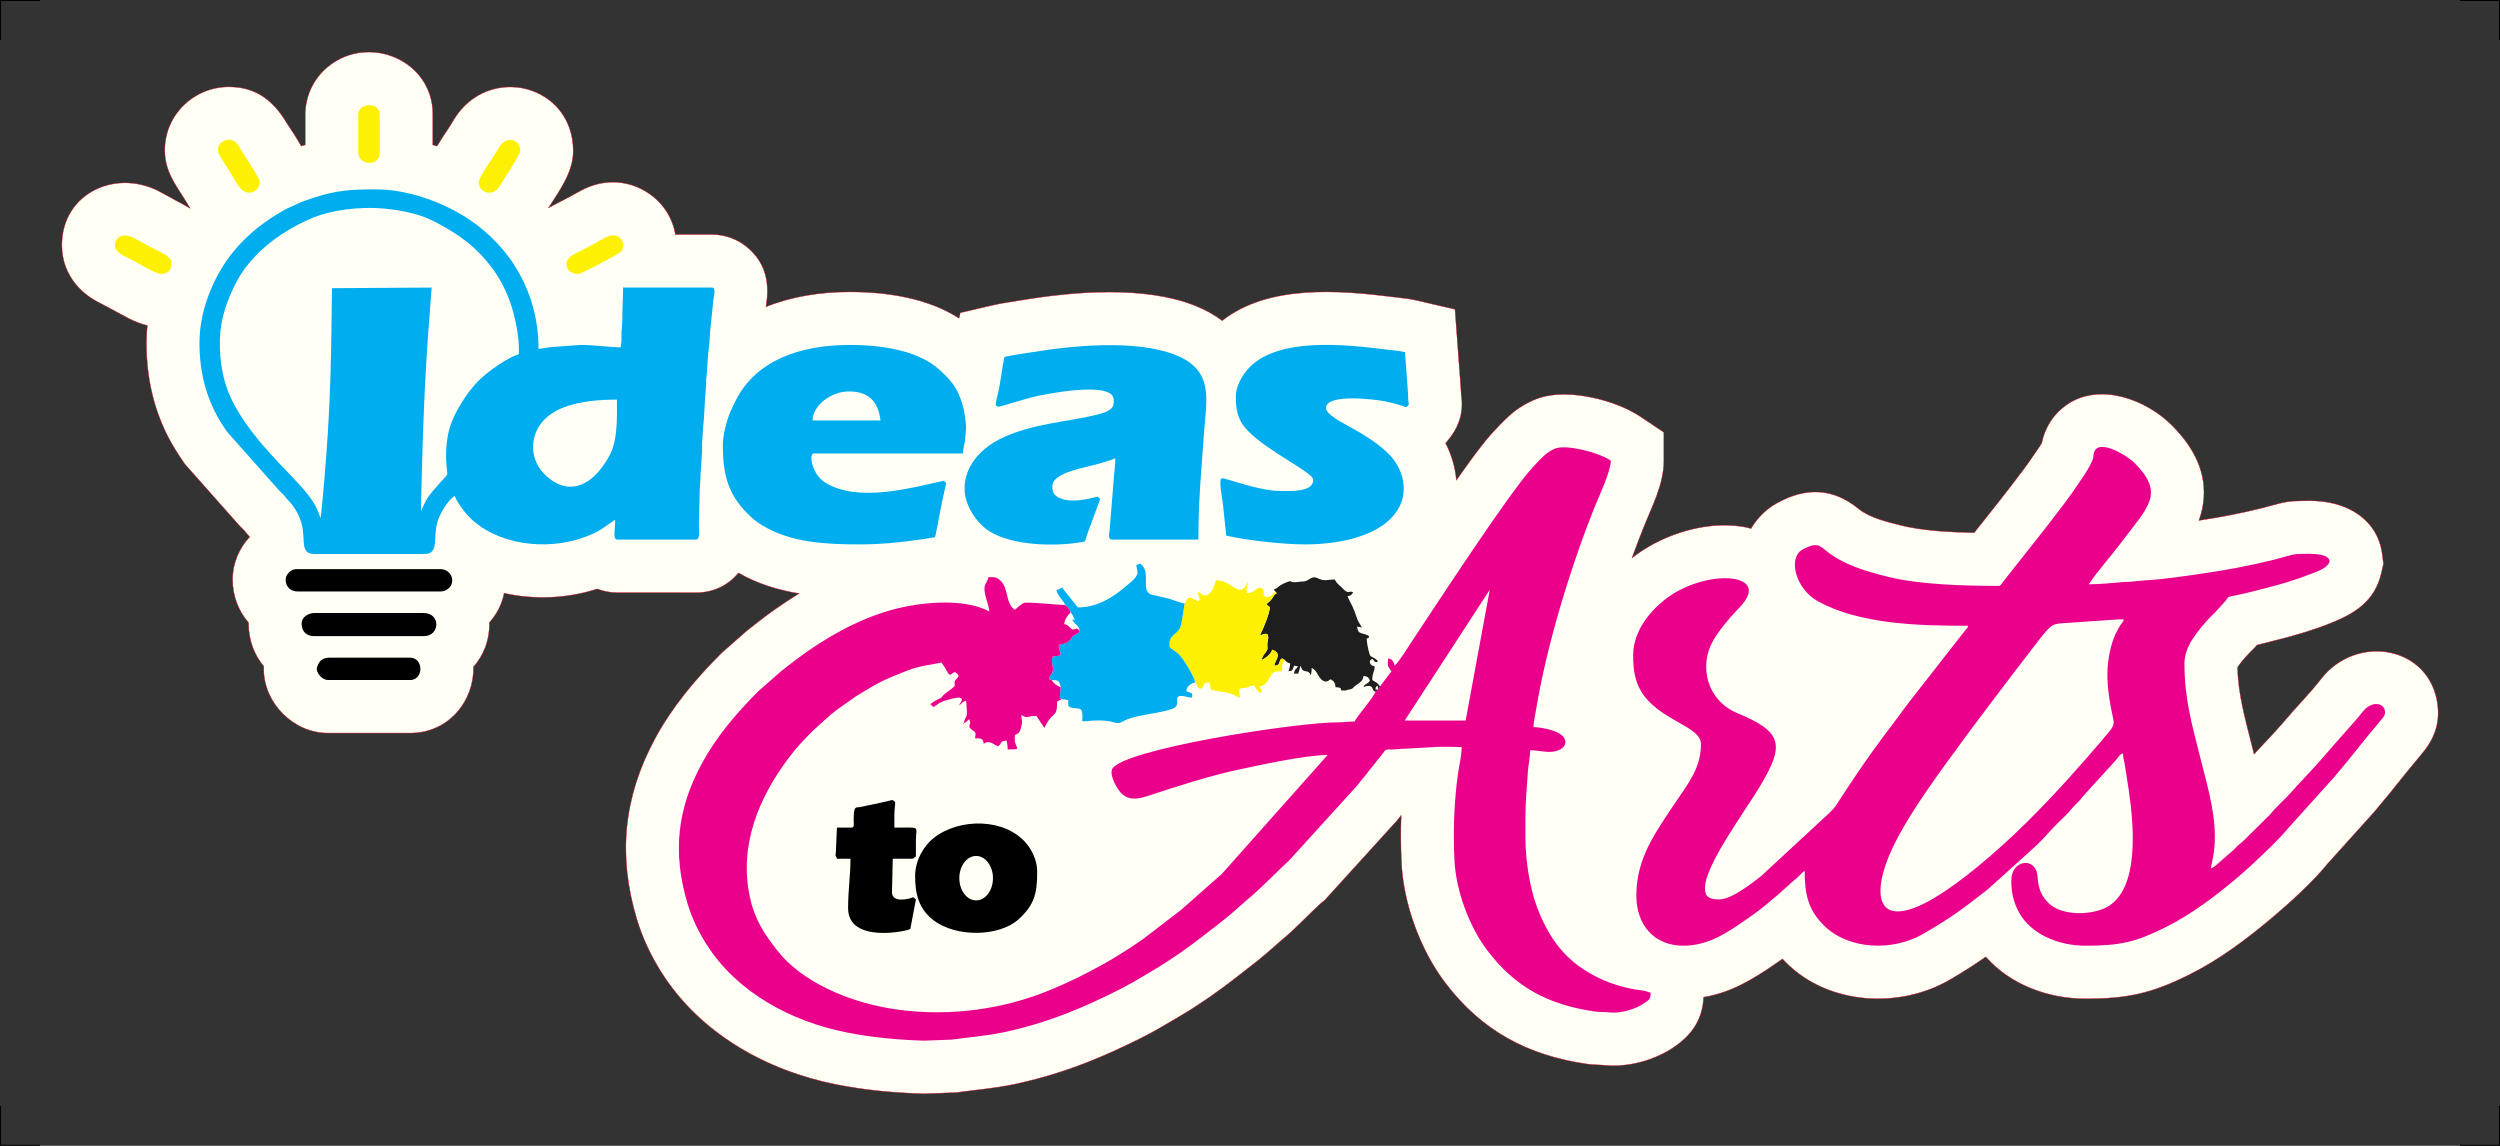 <?xml version="1.0" encoding="UTF-8" standalone="no"?>
<svg
   version="1.1"
   width="3456"
   height="1584"
   id="svg1439"
   viewBox="0 0 3456 1584"
   sodipodi:docname="logo.svg"
   inkscape:version="1.1.2 (0a00cf5339, 2022-02-04)"
   xmlns:inkscape="http://www.inkscape.org/namespaces/inkscape"
   xmlns:sodipodi="http://sodipodi.sourceforge.net/DTD/sodipodi-0.dtd"
   xmlns="http://www.w3.org/2000/svg"
   xmlns:svg="http://www.w3.org/2000/svg">
  <rect x="0" y="0" width="3456" height="1584" fill="#333333" stroke="none"/>
  <defs
     id="defs1443" />
  <sodipodi:namedview
     id="namedview1441"
     pagecolor="#ffffff"
     bordercolor="#666666"
     borderopacity="1.0"
     inkscape:pageshadow="2"
     inkscape:pageopacity="0.0"
     inkscape:pagecheckerboard="0"
     showgrid="false"
     inkscape:zoom="0.11762793"
     inkscape:cx="1619.5133"
     inkscape:cy="403.81566"
     inkscape:window-width="1366"
     inkscape:window-height="708"
     inkscape:window-x="0"
     inkscape:window-y="0"
     inkscape:window-maximized="1"
     inkscape:current-layer="g1530" />
  <g
     id="g1530"
     style="display:inline">
    <path
       d="m 203.649,449.928 c -17.823,-4.023 -31.87,-13.219 -48.638,-22.043 -5.779,-2.858 -11.288,-6.228 -17.027,-9.035 -31.173,-15.256 -52.474,-43.979 -52.474,-79.854 0,-73.269 77.408,-107.57 138.732,-72.195 l 19.812,10.81 c 6.524,3.402 12.88,6.838 18.914,10.47 -2.271,-3.541 -4.498,-7.192 -6.71,-10.934 -13.953,-22.492 -28.471,-40.529 -28.471,-69.395 0,-48.992 40.055,-87.667 88.765,-87.667 37.251,0 61.272,19.075 79.212,48.926 5.816,8.798 13.829,20.911 20.684,32.852 1.836,-0.562 3.651,-1.103 5.447,-1.621 v -41.019 c 0,-25.989 11.277,-50.372 31.359,-66.924 55.822,-46.005 145.073,-9.448 145.073,65.821 v 42.139 c 1.946,0.566 3.884,1.15 5.819,1.752 4.687,-8.064 9.948,-15.848 15.077,-23.477 2.723,-4.049 5.184,-8.294 7.696,-12.474 47.612,-79.332 165.52,-49.638 165.52,42.793 0,29.169 -18.972,54.639 -34.254,78.584 2.953,-1.719 5.998,-3.355 9.119,-4.91 6.914,-3.443 13.683,-7.199 20.4,-10.693 12.963,-6.995 22.148,-13.066 37.233,-17.063 49.528,-13.124 100.568,19.823 108.669,69.351 h 50.204 c 19.206,0 37.667,7.035 51.879,19.998 24.631,22.466 28.052,49.93 23.236,79.942 35.692,-14.311 75.565,-20.531 115.689,-20.531 51.131,0 107.168,8.28 151.137,36.36 l 1.756,-7.542 44.414,-10.357 c 13.369,-3.118 26.77,-4.782 40.267,-7.049 72.933,-12.259 170.686,-20.078 240.118,7.685 13.558,5.421 26.106,12.263 37.24,20.652 63.675,-50.039 160.57,-42.223 236.576,-32.772 11.113,1.38 21.74,2.3 32.743,4.859 l 52.507,12.23 8.002,107.939 c 0.347,3.508 0.475,6.874 0.522,10.364 4.187,24.394 -3.41,45.801 -20.02,64.985 l -1.489,1.72 c 8.221,16.088 13.332,33.484 14.928,51.164 2.979,-4.228 5.976,-8.444 8.984,-12.649 13.197,-18.436 27.679,-38.868 43.165,-55.391 8.867,-9.463 16.545,-17.786 26.781,-26.069 10.043,-8.123 24.255,-15.909 36.517,-19.849 39.836,-12.796 104.368,2.968 138.823,26.044 l 32.524,21.783 v 39.142 c 0,32.874 -16.501,63.441 -28.362,93.263 -5.348,13.449 -10.605,27.245 -15.72,41.296 29.877,-23.47 67.949,-39.033 105.566,-43.833 19.608,-2.501 40.194,-1.902 59.111,3.074 2.964,-5.064 6.465,-9.977 10.532,-14.69 7.159,-8.291 15.731,-15.227 25.325,-20.506 40.497,-22.276 77.605,-20.86 113.258,8.389 14.493,11.89 39.533,17.826 57.184,22.284 29.72,7.506 67.647,9.685 102.185,10.309 22.795,-28.807 45.819,-57.45 67.785,-86.889 5.231,-7.006 10.255,-14.121 15.106,-21.393 3.231,-4.844 7.393,-10.353 10.404,-15.614 4.37,-21.564 16.431,-40.529 34.645,-53.062 45.556,-31.337 109.771,-7.177 145.434,28.676 26.88,27.018 46.403,59.648 44.03,99.115 -0.708,11.744 -3.165,22.382 -6.863,32.297 29.3,-4.41 58.231,-9.992 87.031,-17.125 17.79,-4.472 31.33,-9.879 50.554,-9.879 8.404,-0.091 16.384,-0.416 24.846,0.048 44.355,2.45 84.852,25.927 91.054,73.783 l 1.705,13.142 -3.004,12.909 c -8.959,38.481 -36.09,55.453 -69.632,68.913 -24.496,9.828 -49.59,17.191 -75.178,23.561 -8.959,2.227 -17.837,4.64 -26.803,6.776 l -1.121,1.234 c -2.833,3.216 -5.724,5.954 -8.721,8.948 -6.44,6.429 -12.2,13.142 -17.3,20.612 0.854,36.988 10.156,69.355 19.144,105.317 1.241,4.954 2.493,9.871 3.738,14.767 13.679,-15.066 28.303,-29.534 41.292,-45.045 16.391,-19.578 35.587,-38.649 51.032,-58.607 49.474,-63.926 151.724,-45.812 161.475,36.025 3.286,27.577 -6.126,49.203 -23.547,69.231 -6.593,8.298 -13.705,16.15 -20.232,24.463 -14.11,17.965 -28.541,35.652 -43.293,53.095 l -0.734,0.865 -64.908,72.082 c -18.45,23.171 -52.241,53.946 -74.385,72.571 -36.448,30.662 -74.002,59.239 -116.846,80.493 -51.675,25.639 -84.976,33.002 -142.886,33.002 -51.383,0 -103.945,-19.385 -137.863,-57.932 -15.395,10.685 -31.198,20.841 -48.973,31.268 -70.027,41.07 -168.532,35.55 -227.154,-23.32 -1.698,-1.705 -3.34,-3.417 -4.932,-5.136 -2.902,2.081 -5.83,4.136 -8.776,6.17 -32.673,22.579 -62.795,40.646 -100.21,46.736 -1.526,29.413 -14.413,50.058 -38.576,67.409 -27.267,19.575 -66.949,30.56 -99.739,26.544 -7.911,-0.591 -14.989,-0.391 -23.123,-1.577 -82.172,-11.967 -145.752,-46.027 -196.196,-112.841 -34.072,-45.126 -57.355,-108.669 -60.075,-165.155 -1.044,-21.754 -1.227,-43.768 -0.409,-65.745 -1.749,2.216 -3.461,4.538 -5.271,6.677 l -0.84,0.993 -99.918,110.001 -3.808,2.891 c -18.764,16.789 -35.324,35.572 -55.154,51.697 l -8.71,7.623 c -16.899,15.607 -35.097,29.205 -53.194,43.344 -24.715,19.312 -50.485,37.489 -77.459,53.511 -18.301,10.875 -36.39,21.765 -55.464,31.275 -24.394,12.157 -49.072,23.609 -74.473,33.524 -33.374,13.022 -67.54,23.393 -102.641,30.658 -24.795,5.133 -49.663,7.148 -74.667,10.554 l -3.556,0.486 -44.479,1.672 -2.555,-0.08 c -39.858,-1.281 -79.445,-4.943 -118.588,-12.708 -96.884,-19.224 -189.074,-70.874 -242.454,-155.999 -14.037,-22.382 -25.569,-46.681 -33.225,-71.991 -26.628,-88.083 -18.717,-169.003 24.744,-249.733 23.842,-44.29 55.504,-81.993 90.85,-117.456 l 1.712,-1.719 35.141,-30.881 1.701,-1.322 c 7.853,-6.122 15.617,-12.325 23.601,-18.279 14.865,-11.091 30.37,-21.637 46.418,-31.363 -29.015,-4.698 -57.14,-13.245 -83.914,-28.515 -13.559,16.654 -33.816,27.343 -59.027,27.343 H 853.668 c -9.681,0 -19.184,-1.77 -28.066,-5.199 -40.701,13.241 -86.221,15.446 -128.671,5.921 -2.837,14.347 -9.466,28.322 -20.433,40.566 0.774,23.47 -7.601,45.012 -21.97,61.356 1.084,46.414 -33.663,91.463 -87.615,91.463 H 453.313 c -47.55,0 -88.765,-41.282 -88.765,-88.769 0,-1.187 0.029,-2.38 0.088,-3.578 -13.23,-15.731 -21.046,-36.291 -21.046,-59.286 0,-0.361 0.004,-0.723 0.007,-1.084 -13.792,-15.742 -22.064,-36.506 -22.064,-59.575 0,-22.408 9.083,-43.271 23.671,-59.02 -2.654,-2.775 -5.038,-5.589 -7.411,-8.583 -1.464,-1.46 -2.972,-2.888 -4.432,-4.348 l -1.555,-1.555 -76.328,-86.075 -8.09,-12.117 c -31.03,-46.495 -44.969,-99.086 -44.969,-154.762 0,-8.32 0.416,-16.563 1.23,-24.726 z"
       style="display:inline;fill:#fffff6;stroke:#e30016;stroke-width:0.5;stroke-linecap:butt;stroke-linejoin:miter;stroke-dasharray:none;fill-opacity:1"
       id="path1437" />
    <path
       d="M -72,-72 V 1656 H 3528 V -72 Z"
       style="display:inline;fill:none;stroke:#1b1918;stroke-width:0.5;stroke-linecap:butt;stroke-linejoin:miter;stroke-dasharray:none"
       id="path1383" />
    <path
       d="m 2026.115,996.051 h -84.251 l 117.6,-180.788 z"
       style="display:inline;fill:none"
       id="path1385" />
    <path
       d="m 2593.276,1268.11 c 70.21,-9.654 140.419,-68.016 195.417,-120.308 54.997,-52.292 94.782,-98.513 114.674,-121.624 19.892,-23.111 19.892,-23.111 17.552,-34.227 -2.34,-11.117 -7.021,-33.349 -7.606,-53.827 -0.585,-20.478 2.925,-39.2 7.606,-52.657 4.681,-13.457 10.531,-21.648 13.457,-25.744 2.925,-4.096 2.925,-4.096 -14.042,-2.925 -16.967,1.17 -50.902,3.511 -67.869,4.681 -16.967,1.17 -16.967,1.17 -57.337,53.827 -40.37,52.657 -121.111,157.971 -194.831,273.816"
       style="display:inline;fill:none"
       id="path1387" />
    <path
       d="m 2762.792,809.936 c -49.968,0 -110.63,-1.899 -153.75,-12.789 -31.552,-7.969 -61.139,-16.507 -85.736,-36.686 -7.76,-6.367 -12.398,-11.286 -31.401,-0.832 -20.605,11.335 -10.215,54.16 21.283,71.61 57.496,31.855 139.29,33.842 207.694,33.842 -0.915,3.428 -2.249,3.922 -4.405,6.625 l -74.053,94.69 c -6.76,8.449 -12.773,17.021 -19.386,25.833 -6.719,8.95 -12.654,16.889 -19.386,25.834 -22.745,30.223 -43.742,61.716 -64.292,93.423 -3.919,6.046 -5.826,7.671 -10.659,12.501 l -93.937,86.939 c -11.367,8.87 -40.742,32.451 -57.987,32.451 -13.026,0 -19.853,-3.038 -19.853,-15.441 0,-32.054 54.264,-104.521 76.162,-141.111 34.364,-57.421 31.261,-74.962 -31.43,-101.04 -42.31,-17.601 -52.617,-64.727 -34.446,-98.286 7.787,-14.381 22.704,-32.417 34.636,-44.774 4.064,-4.209 5.738,-5.779 9.301,-10.552 31.067,-41.627 -57.478,-45.037 -110.623,-2.537 -21.94,17.546 -42.861,44.753 -42.861,76.252 0,19.455 2.371,35.33 10.963,49.696 24.088,40.284 82.784,48.103 82.784,72.727 0,33.75 -17.925,55.013 -34.19,79.408 -27.263,40.89 -55.145,77.434 -55.145,130.142 0,41.458 25.124,69.484 65.071,69.484 34.307,0 60.585,-18.052 86.478,-35.945 13.056,-9.024 25.523,-18.322 37.332,-28.842 2.013,-1.794 2.413,-1.916 4.29,-3.431 l 22.151,-19.76 c 3.271,-3.253 5.506,-4.309 8.86,-7.683 2.979,-2.996 5.196,-5.778 8.531,-8.012 0,32.241 4.617,53.608 26.192,75.275 34.21,34.353 96.021,36.485 138.096,11.81 39.768,-23.324 52.91,-33.365 88.758,-61.237 l 63.754,-57.565 c 11.725,-10.325 21.507,-22.593 32.545,-33.629 5.705,-5.707 13.808,-12.786 18.559,-18.94 4.203,-5.444 9.05,-9.024 13.375,-14.198 2.031,-2.429 2.084,-3.041 4.438,-5.486 l 44.68,-49.069 c 3.17,-3.569 4.619,-7.74 9.66,-9.087 0,4.892 1.26,8.741 1.905,12.432 0.836,4.787 1.551,9.388 2.195,13.247 1.516,9.096 2.592,16.426 3.959,25.819 6.602,45.396 16.077,137.872 -31.941,161.744 -21.104,10.492 -61.201,11.563 -79.142,-6.545 -9.858,-9.951 -14.085,-19.662 -14.995,-35.737 -1.652,-29.13 -36.386,-24.251 -36.386,4.402 0,16.821 3.008,30.129 10.284,43.758 16.265,30.468 54.445,46.681 92.285,46.681 48.947,0 69.853,-5.294 110.299,-25.359 37.357,-18.533 70.553,-44.272 102.236,-70.921 14.902,-12.534 56.08,-51.43 65.397,-63.642 l 65.845,-73.121 c 14.401,-17.024 27.759,-33.39 41.614,-51.03 7.102,-9.043 13.861,-16.367 20.949,-25.375 3.381,-4.296 8.437,-8.01 7.682,-14.349 -1.58,-13.271 -19.488,-14.279 -30.677,0.178 -10.26,13.257 -38.699,43.962 -52.798,60.801 -13.03,15.563 -34.027,36.747 -47.366,51.895 -8.647,9.819 -20.296,19.505 -27.942,29.408 l -35.478,35.108 c -3.172,3.209 -4.32,3.857 -7.676,6.662 -2.643,2.209 -4.758,4.649 -7.208,7.129 -3.106,3.142 -4.652,3.893 -7.719,6.619 -3.142,2.79 -4.162,4.027 -7.598,6.739 -4.585,3.621 -10.681,10.748 -16.401,12.275 1.436,-6.162 2.433,-11.322 3.646,-18.412 7.674,-44.869 -8.146,-94.436 -18.645,-136.438 -11.332,-45.338 -21.397,-80.195 -21.397,-128.596 0,-11.883 5.33,-24.364 10.13,-31.781 8.421,-13.013 17.783,-24.275 28.747,-35.221 2.009,-2.006 3.671,-3.44 5.506,-5.523 l 9.966,-10.989 c 9.737,-10.045 -0.383,-6.856 21.661,-11.426 11.154,-2.314 22.082,-5.419 33.62,-8.291 22.542,-5.611 44.158,-11.86 65.575,-20.451 8.509,-3.414 23.313,-8.001 25.523,-17.49 -1.643,-12.675 -33.856,-9.927 -43.013,-9.927 -8.511,0 -24.892,5.693 -33.085,7.723 -34.607,8.572 -68.085,14.893 -104.588,20.04 -23.219,3.275 -48.962,7.274 -74.052,8.665 -5.013,0.279 -14.554,1.267 -19.085,1.871 -3.424,0.458 -6.209,0.112 -9.558,0.369 -15.543,1.193 -33.964,3.243 -49.696,3.243 12.842,-19.176 31.692,-39.975 45.851,-58.925 36.395,-48.712 59.981,-66.113 17.307,-109.008 -9.85,-9.901 -51.732,-35.705 -56.253,-12.656 -0.827,4.21 -0.118,4.566 -1.486,8.44 -0.831,2.35 -2.225,4.81 -3.565,7.465 -4.681,9.286 -10.719,17.514 -16.191,25.72 -5.701,8.55 -11.095,16.194 -17.344,24.567 -28.241,37.844 -58.047,74.213 -87.068,111.454 -1.86,2.388 -2.634,5.151 -5.879,5.151 z m -156.645,443.4 c 10.532,11.556 33.935,8.338 69.04,-12.725 35.105,-21.063 81.912,-59.971 125.208,-102.536 43.296,-42.565 83.08,-88.786 102.972,-111.897 19.893,-23.11 19.893,-23.11 17.552,-34.227 -2.341,-11.116 -7.02,-33.349 -7.605,-53.827 -0.585,-20.478 2.924,-39.2 7.605,-52.658 4.681,-13.456 10.531,-21.647 13.456,-25.742 2.926,-4.096 2.926,-4.096 -14.041,-2.925 -16.967,1.17 -50.902,3.511 -67.869,4.681 -16.967,1.17 -16.967,1.17 -43.881,36.274 -26.913,35.106 -80.74,105.314 -119.941,159.726 -39.2,54.413 -63.773,93.028 -77.231,125.5 -13.456,32.472 -15.796,58.802 -5.265,70.357 z"
       style="display:inline;fill:#eb008b;fill-rule:evenodd"
       id="path1389" />
    <path
       d="m 275.746,474.654 c 0,41.682 10.227,79.844 32.632,114.054 2.051,3.134 3.232,4.803 5.299,7.936 l 71.531,80.669 c 2.455,2.453 4.235,4.097 6.641,6.595 2.895,3.008 3.568,4.712 6.589,7.748 8.948,8.99 16.297,21.724 19.327,35.818 4.248,19.759 -2.826,38.346 16.799,38.346 h 152.201 c 20.106,0 11.814,-20.26 17.613,-43.046 3.201,-12.582 14.751,-31.073 24.296,-37.465 1.641,7.045 13.607,22.814 18.45,27.872 38.819,40.536 108.001,48.492 160.363,29.621 22.524,-8.117 26.221,-13.256 42.871,-24.406 0,16.164 -3.686,27.573 3.309,27.573 h 108.084 c 6.663,0 4.413,-12.281 4.412,-18.75 l 1.065,-46.359 c 0.011,-7.832 1.158,-13.87 1.115,-23.148 l 2.173,-33.119 c 0.321,-3.884 -0.155,-8.18 0.053,-12.079 l 1.409,-21.751 c 1.767,-12.903 2.119,-38.889 3.949,-55.61 0.432,-3.956 -0.078,-7.652 0.464,-11.668 1.81,-13.391 1.554,-29.538 3.643,-43.781 1.04,-7.092 1.103,-14.393 1.653,-21.507 l 4.429,-42.996 c 0.531,-5.524 4.442,-17.747 -2.307,-17.747 H 861.388 c 0,15.423 -1.116,27.252 -1.104,41.911 0.008,8.139 -0.761,13.39 -1.108,19.846 -0.191,3.569 0.145,7.478 0.041,11.071 -0.154,5.379 -1.032,5.106 -1.138,9.89 -11.716,0 -36.716,-3.309 -56.248,-3.309 l -43.08,3.243 c -4.902,0.69 -9.821,1.901 -14.272,2.272 0,-75.226 -36.547,-139.604 -97.051,-179.778 -34.779,-23.093 -84.032,-40.803 -126.838,-40.803 -35.859,0 -55.206,0.993 -89.196,12.271 -6.272,2.082 -14.225,4.756 -19.993,7.579 -6.087,2.977 -11.846,5.031 -17.998,8.473 -41.085,22.981 -74.239,53.361 -95.599,96.304 -11.645,23.41 -22.058,53.346 -22.058,88.234 z m 577.091,77.742 c 1.173,58.184 -4.851,72.375 -21.296,94.412 -16.447,22.038 -42.391,36.99 -70.874,15.732 -28.486,-21.259 -29.431,-54.774 -12.984,-76.811 16.444,-22.035 50.478,-33.202 105.155,-33.333 z M 443.11,716.525 c -3.363,-9.797 -6.727,-19.594 -19.013,-34.806 -12.287,-15.213 -33.496,-35.839 -50.975,-55.148 -17.48,-19.31 -31.23,-37.301 -41.396,-53.537 -10.166,-16.236 -16.748,-30.716 -21.063,-46.147 -4.315,-15.432 -6.363,-31.814 -6.728,-46.88 -0.366,-15.066 0.951,-28.815 4.389,-42.784 3.436,-13.97 8.994,-28.157 14.918,-40.37 5.924,-12.214 12.213,-22.453 21.136,-33.204 8.923,-10.751 20.478,-22.013 34.227,-32.252 13.749,-10.239 29.692,-19.455 44.027,-26.11 14.335,-6.655 27.06,-10.75 42.711,-13.675 15.651,-2.925 34.227,-4.681 53.17,-4.023 18.941,0.658 38.249,3.731 53.096,7.681 14.845,3.949 25.232,8.775 37.592,15.576 12.359,6.801 26.694,15.578 39.273,25.963 12.579,10.385 23.403,22.379 31.668,33.496 8.263,11.116 13.968,21.355 18.576,31.375 4.607,10.019 8.117,19.82 11.043,30.79 2.926,10.97 5.265,23.11 6.435,32.837 1.17,9.727 1.17,17.041 1.17,20.698 0,3.657 0,3.657 -2.486,4.535 -2.486,0.877 -7.459,2.632 -16.82,8.19 -9.362,5.558 -23.111,14.92 -34.081,25.305 -10.971,10.385 -19.162,21.794 -26.181,33.204 -7.021,11.41 -12.873,22.823 -16.382,35.11 -3.511,12.286 -4.682,25.448 -4.755,36.197 -0.073,10.748 0.95,19.086 1.462,23.255 0.512,4.169 0.512,4.169 -3.144,8.192 -3.657,4.021 -10.97,12.067 -16.089,18.137 -5.12,6.07 -8.046,10.165 -10.532,14.772 -2.486,4.608 -4.535,9.727 -5.558,12.287 -1.024,2.559 -1.024,2.559 -0.293,-26.475 0.731,-29.034 2.195,-87.104 4.681,-138.809 2.486,-51.706 5.997,-97.051 9.508,-142.394 0,0 0,0 -22.964,0.146 -22.964,0.146 -68.894,0.439 -114.822,0.731 -0.586,54.267 -1.173,108.535 -3.513,159.657 -2.341,51.121 -6.435,99.095 -8.774,124.985 -2.341,25.888 -2.926,29.692 -3.511,33.495 z"
       style="display:inline;fill:#00adee;fill-rule:evenodd"
       id="path1391" />
    <path
       d="m 999.251,615.826 c 0,39.952 7.35,67.424 33.914,94.022 7.093,7.102 12.611,11.69 21.574,17.028 39.173,23.325 86.564,25.709 134.211,25.709 26.901,0 53.594,-2.427 78.784,-6.139 5.04,-0.743 7.703,-1.081 12.574,-1.763 3.561,-0.499 8.607,-1.714 12.315,-2.023 2.817,-12.09 5.09,-25.997 7.445,-37.774 2.615,-13.079 5.137,-24.952 7.997,-37.223 l -3.545,-3.073 c -47.189,10.434 -118.332,30.263 -163.646,2.622 -18.47,-11.266 -23.276,-40.357 -15.891,-40.357 h 206.243 c 0,-5.584 1.577,-10.515 2.546,-16.203 0.515,-3.022 1.552,-14.916 1.647,-18.091 0.275,-9.242 -2.176,-24.242 -4.891,-33.389 -6.735,-22.703 -15.346,-32.728 -31.008,-47.297 -27.183,-25.287 -74.026,-35.015 -124.905,-35.015 -68.461,0 -129.988,21.267 -157.723,77.195 -4.714,9.504 -8.389,16.371 -11.754,27.951 -2.935,10.105 -5.884,21.361 -5.884,33.82 z m 124.018,-34.563 c 0,-19.745 24.539,-40.15 50.463,-40.15 25.924,0 40.369,12.944 43.442,40.15 -31.17,0 -56.756,0 -93.905,0 z"
       style="display:inline;fill:#00adee;fill-rule:evenodd"
       id="path1393" />
    <path
       d="m 1388.575,493.403 c -3.562,15.295 -4.735,32.167 -9.042,50.515 -1.007,4.295 -3.09,11.57 -3.09,16.763 6.126,1.624 0.732,2.248 5.716,1.276 5.091,-0.991 36.515,-11.221 50.8,-14.244 6.308,-1.336 106.715,-23.044 106.715,5.247 0,7.244 0.019,10.723 -9.541,15.826 -7.835,4.183 -39.105,9.934 -48.124,11.434 -39.878,6.633 -90.548,15.001 -120.682,40.341 -14.3,12.026 -27.897,30.275 -27.897,54.82 0,25.48 19.066,49.923 35.217,59.634 32.404,19.485 89.893,20.823 126.977,14.328 5.193,-0.91 3.76,0.231 7.24,-10.406 l 18.06,-49.217 -3.545,-3.073 c -14.143,3.053 -34.702,9.086 -51.765,2.133 -9.938,-4.048 -10.864,-9.461 -10.864,-16.707 0,-14.075 25.635,-21.23 38.365,-24.499 7.719,-1.982 16.96,-3.991 24.633,-6.248 7.353,-2.164 17.957,-4.893 24.13,-7.855 0,8.21 -1.804,20.575 -2.208,28.673 l -5.87,72.473 c -0.568,3.777 -2.435,11.349 3.666,11.349 h 119.114 c 0,-34.276 1.792,-67.365 4.352,-99.321 l 3.452,-48.385 c 3.651,-46.864 13.878,-86.285 -39.305,-107.548 -54.075,-21.621 -142.571,-13.232 -200.741,-3.456 -12.033,2.022 -24.665,3.56 -35.765,6.146 z"
       style="display:inline;fill:#00adee;fill-rule:evenodd"
       id="path1395" />
    <path
       d="m 1708.417,547.446 c 0,18.799 2.126,33.106 16.245,47.723 28.639,29.647 90.737,57.851 90.737,68.082 0,17.884 -32.828,15.44 -46.322,15.44 -27.875,0 -74.422,-17.646 -79.41,-17.646 -6.119,0 0.149,26.719 1.073,37.53 l 4.442,41.88 c 28.34,6.602 78.715,12.131 109.187,12.131 45.603,0 108.603,-10.791 130.085,-51.895 11.494,-21.994 6.082,-48.774 -10.629,-68.663 -14.673,-17.463 -42.609,-33.744 -61.726,-44.153 -7.078,-3.853 -29.054,-15.18 -29.054,-23.885 0,-20.284 67.67,-11.95 80.977,-9.289 5.838,1.168 10.429,2.319 15.213,3.536 5.803,1.477 9.789,3.389 15.204,4.649 5.186,-5.985 2.587,-2.374 2.204,-11.027 -0.151,-3.428 0.17,-6.155 -0.3,-9.626 l -4.11,-55.447 c -7.618,-1.775 -16.532,-2.44 -25.163,-3.513 -57.36,-7.133 -155.116,-18.444 -193.973,29.221 -6.128,7.518 -14.68,22.067 -14.68,34.952 z"
       style="display:inline;fill:#00adee;fill-rule:evenodd"
       id="path1397" />
    <path
       d="m 1265.051,1211.393 c 0,24.509 5.289,45.358 25.339,60.686 31.797,24.309 90.9,22.626 117.213,-0.852 23.369,-20.852 26.192,-37.843 26.192,-66.451 0,-14.236 -6.258,-28.193 -14.585,-38.355 -29.09,-35.496 -92.716,-36.329 -128.651,-7.827 -12.859,10.2 -25.508,29.962 -25.508,52.798 z m 84.372,-28.117 c 12.843,0 23.256,13.752 23.256,30.716 0,16.964 -10.413,30.716 -23.256,30.716 -12.843,0 -23.256,-13.752 -23.256,-30.716 0,-16.964 10.413,-30.716 23.256,-30.716 z"
       style="display:inline;fill:#000000;fill-rule:evenodd"
       id="path1399" />
    <path
       d="m 1763.563,818.2 1.429,1.769 c -7.024,4.114 -2.427,5.856 -14.481,15.335 l 5.197,4.282 c -2.445,13.902 -9.02,27.973 -13.93,38.733 5.139,-1.058 11.284,-5.748 11.493,3.156 0.031,1.298 -0.675,4.21 -0.923,5.509 -0.907,4.742 0.042,7.282 -0.272,10.126 -0.445,4.024 -6.641,7.729 -8.243,15.515 5.624,-2.948 12.849,-7.787 14.902,-14.451 15.095,5.478 3.39,14.954 2.719,22.022 9.098,0.05 5.58,-5.408 9.829,-9.572 2.13,0.11 1.733,-0.878 4.742,1.883 3.203,2.66 2.421,3.253 7.39,4.412 0,5.749 -1.171,6.589 -2.205,11.028 7.158,-0.596 5.352,-2.785 7.721,-7.721 2.977,0.248 3,0.517 5.514,1.104 -2.802,4.183 -4.978,3.472 -5.514,9.926 h 5.514 c 1.524,-3.178 2.42,-7.215 3.309,-11.03 1.834,2.891 0.569,5.691 5.819,7.415 3.148,1.034 4.198,-0.292 6.909,3.018 1.421,1.737 -0.405,-0.655 0.849,1.356 0.11,0.178 0.301,0.571 0.386,0.717 0.086,0.149 0.219,0.505 0.374,0.73 0.979,-4.206 1.103,-4.385 1.103,-9.927 8.127,2.171 9.047,16.273 18.154,18.372 3.845,0.886 5.173,-1.268 8.315,-2.931 4.152,2.78 6.087,4.657 6.618,11.028 9.25,0.207 6.992,2.65 7.721,4.412 0.844,0 5.388,0.211 5.529,0.194 l 4.42,-1.185 c 7.36,-1.682 3.992,-0.52 8.676,-4.648 4.777,-4.209 11.564,-5.896 12.257,-14.213 5.428,0.121 7.684,2.347 8.823,6.617 -3.394,5.068 -7.47,3.756 -8.823,8.823 2.842,-1.363 7.236,-2.753 9.93,-1.193 4.409,2.555 1.068,4.97 6.614,7.423 2.704,-1.042 1.477,0.312 2.387,-2.922 h -2.387 c 0.365,-4.393 0.446,-3.597 3.309,-5.514 v 5.111 c 2.76,-2.228 1.647,-1.048 3.038,-4.008 -3.876,-5.604 -5.362,-5.209 -10.759,-8.823 0,-10.403 3.135,-10.969 3.309,-18.749 -7.686,-1.791 -7.453,-7.139 -5.627,-8.953 4.714,-4.686 3.464,5.375 10.039,2.335 -1.012,-2.793 -2.551,-3.397 -5.738,-5.291 -4.425,-2.63 -4.435,-1.207 -6.03,-6.102 -1.43,-4.388 -3.673,-15.517 -3.673,-20.59 3.322,-0.888 2.421,0.013 3.309,-3.309 -8.728,-5.845 -15.509,-0.788 -16.544,-13.235 l 6.581,1.27 c -1.946,-3.914 -3.869,-5.984 -5.646,-9.926 -1.486,-3.302 -2.816,-7.727 -4.104,-11.337 -3.294,-9.225 -9.424,-19.159 -10.066,-21.917 4.952,-1.153 5.677,-1.653 7.721,-5.514 -6.293,-3.02 -5.732,4.021 -14.477,-5.376 -4.654,-5.001 -7.12,-5.144 -10.89,-12.27 -10.807,0 -13.645,3.103 -23.654,-1.796 -8.766,-4.291 -11.351,4.051 -20.045,4.591 -2.2,0.137 -2.072,-0.073 -4.948,0.354 -16.005,2.372 -8.522,-2.578 -16.44,0.044 -3.219,1.065 -7.043,2.995 -9.786,4.652 l -3.251,2.265 c -2.76,2.18 -1.826,2.224 -5.697,3.126 0.906,3.784 -0.941,0.503 2.206,3.852 z"
       style="display:inline;fill:#1f1e1f;fill-rule:evenodd"
       id="path1401" />
    <path
       d="m 1637.571,834.199 c -1.524,7.876 -3.592,28.411 -6.432,34.1 -5.01,10.037 -16.448,8.743 -14.136,26.561 l 11.885,8.941 c 7.831,7.324 22.086,32.03 23.357,39.586 3.253,3.971 1.923,5.729 6.541,8.823 8.964,-2.393 0.698,-8.823 13.235,-8.823 0.304,3.643 1.436,6.617 2.207,9.926 3.67,0.856 5.864,1.613 9.967,2.165 27.717,3.727 23.058,8.308 29.737,8.864 0,-5.419 -2.062,-7.833 0,-12.132 4.108,-1.972 5.744,-0.353 10.251,-1.881 5.03,-1.706 2.302,-2.53 9.602,-2.53 1.54,2.301 4.753,8.417 7.473,9.297 2.867,0.926 3.649,-0.279 2.891,-2.892 -0.659,-2.273 -2.376,-3.255 -3.747,-5.302 8.769,-0.195 11.002,-6.243 14.548,-11.921 4.925,-7.883 5.046,-9.034 17.437,-9.034 0,-7.511 -0.123,-11.085 3.638,-15.44 -3.009,-2.761 -2.612,-1.773 -4.742,-1.883 -4.248,4.163 -0.731,9.622 -9.829,9.572 0.671,-7.068 12.376,-16.544 -2.719,-22.022 -2.054,6.665 -9.278,11.503 -14.902,14.451 1.603,-7.787 7.799,-11.491 8.243,-15.515 0.314,-2.845 -0.636,-5.384 0.272,-10.126 0.248,-1.299 0.954,-4.211 0.923,-5.509 -0.208,-8.904 -6.354,-4.214 -11.493,-3.156 4.91,-10.76 11.485,-24.831 13.93,-38.733 l -5.197,-4.282 c 12.054,-9.479 7.457,-11.221 14.481,-15.335 l -1.429,-1.769 c -7.881,4.032 -4.353,8.915 -16.544,6.074 0,-8.543 1.136,-8.417 -4.412,-12.132 -8.848,2.062 -8.636,7.721 -18.75,7.721 -1.792,-7.698 1.104,-7.053 1.104,-15.441 l -2.631,5.091 c -1.344,2.33 -1.97,3.324 -4.3,4.615 -10.226,5.665 -17.137,-11.911 -37.186,-11.911 -0.129,1.551 -5.676,22.935 -16.224,20.821 -5.964,-1.195 -2.615,-3.735 -9.142,-4.277 0.969,2.019 1.741,4.189 2.279,6.796 1.44,6.959 -1,6.231 -7.272,2.647 -4.155,-2.375 -2.123,-1.722 -8.243,-1.722 -1.775,2.651 -2.817,4.949 -4.672,7.719 z"
       style="display:inline;fill:#fef001;fill-rule:evenodd"
       id="path1403" />
    <path
       d="m 1472.396,836.406 1.103,0.942 c 2.964,2.189 4.895,5.051 6.55,8.984 0.777,0.852 0.586,0.551 1.462,1.9 0.511,0.788 1.178,2.002 1.603,2.829 1.317,2.569 1.856,3.462 2.517,6.301 -1.603,-0.901 -1.168,-0.536 -3.309,-1.103 1.851,6.93 9.355,6.972 9.866,15.44 -0.835,4.191 -2.103,3.365 -6.147,5.903 -3.78,2.371 -3.56,2.733 -6.146,6.006 -4.715,5.969 -7.407,5.83 -16.195,7.776 -0.422,11.835 9.061,14.912 -6.623,15.985 -0.239,0.016 -0.67,0.094 -0.864,0.113 -0.198,0.018 -0.598,0.04 -0.874,0.145 -2.847,6.439 0.084,10.5 0.235,17.155 0.18,8.024 -4.803,6.623 -4.977,14.194 l 3.049,0.953 c 9.597,0.505 10.731,0.835 12.647,10.076 l -1.352,15.424 3.044,1.044 8.789,1.38 c 0.034,6.366 -1.417,9.239 4.799,10.475 11.539,2.295 15.296,-2.135 14.715,15.592 -0.072,2.171 -1.495,3.097 2.366,3.328 2.118,0.127 18.801,-3.121 36.646,0.145 4.556,0.833 8.011,3.057 12.683,1.831 2.88,-0.756 7.56,-3.818 10.581,-4.961 18.154,-6.869 45.079,-8.059 62.639,-14.564 12.957,-4.8 -1.13,-18.633 13.163,-17.654 5.29,0.362 6.918,2.299 13.393,2.299 1.774,-7.614 -1.544,-5.86 -7.721,-8.823 0.155,-6.96 6.038,-10.74 12.208,-12.132 -1.271,-7.556 -15.526,-32.262 -23.357,-39.586 l -11.885,-8.941 c -2.313,-17.817 9.126,-16.524 14.136,-26.561 2.841,-5.689 4.908,-26.224 6.432,-34.1 -5.513,-0.509 -15.798,-4.962 -21.794,-6.621 l -24.128,-5.651 c -15.903,-5.051 0.882,-31.85 -15.581,-42.873 -6.968,3.342 -5.371,-0.918 -3.686,11.495 0.973,7.15 -9.605,14.311 -16.412,20.243 -16.84,14.676 -39.085,28.921 -65.928,28.921 l -22.058,-27.573 c -3.284,1.738 -3.687,2.973 -7.721,3.309 2.276,9.764 10.69,15.557 12.132,20.955 z"
       style="display:inline;fill:#00adee;fill-rule:evenodd"
       id="path1405" />
    <path
       d="m 1907.773,948.902 c -1.392,2.96 -0.279,1.78 -3.038,4.008 l -0.922,0.403 c -0.91,3.233 0.317,1.88 -2.387,2.922 -1.55,6.805 -27.292,36.014 -28.676,41.194 -9.135,0 -15.46,1.162 -23.13,1.134 -57.437,-0.218 -300.883,37.677 -312.297,64.974 -3.873,9.262 8.316,29.383 13.665,33.971 11.739,10.069 23.812,6.678 38.732,1.802 34.68,-11.332 80.74,-26.289 116.026,-33.966 33.992,-7.396 98.33,-21.593 129.505,-21.593 l -146.947,165.173 c -3.154,2.916 -5.051,3.865 -8.295,7.146 l -47.446,41.889 -51.186,39.252 c -6.225,4.21 -11.327,8.073 -17.65,12.128 -12.323,7.9 -23.949,15.343 -36.947,22.61 -26.391,14.751 -50.815,26.906 -80.381,38.733 -56.14,22.457 -129.487,35.819 -207.627,24.705 -66.072,-9.398 -131.048,-38.925 -163.89,-80.954 -17.912,-22.922 -31.416,-42.587 -38.235,-74.26 -15.437,-71.686 12.55,-137.65 53.203,-191.851 12.538,-16.718 20.498,-24.674 35.409,-39.587 l 23.225,-20.89 c 2.952,-2.496 5.651,-4.573 8.635,-6.806 l 25.845,-18.271 c 31.848,-19.341 33.8,-20.929 69.631,-35.144 20.024,-7.945 31.408,-7.743 48.852,-11.808 2.456,3.669 5.124,7.143 7.305,11.453 5.088,10.056 5.165,3.459 11.444,1.783 9.966,6.672 1.623,7.309 -0.328,12.916 -1.986,5.709 5.018,3.146 -7.37,12.472 -1.869,1.406 -4.443,3.053 -6.338,4.69 -8.706,7.524 1.473,2.265 -12.751,9.309 -3.271,1.619 -3.796,2.819 -7.404,4.729 2.575,3.515 1.838,0.897 4.413,4.412 9.659,-6.469 8.606,-7.291 23.11,-11.08 25.89,-6.764 13.166,5.19 12.183,8.874 4.439,-2.973 3.791,-5.188 9.926,-6.617 2.433,29.249 0.184,15.888 -3.309,30.881 4.287,-1.145 4.113,-3.098 7.721,-5.514 0.28,3.367 1.393,2.737 1.233,5.242 -0.09,1.393 -1.129,1.154 -1.233,5.786 5.316,7.939 10.617,3.009 7.721,15.441 8.111,0 11.495,0.066 12.132,7.721 3.2,-2.144 4.653,-3.452 10.265,-1.51 4.049,1.401 5.649,3.767 9.586,4.818 6.119,-4.097 2.103,-7.719 12.132,-7.719 0.107,4.798 1.103,6.016 1.103,12.131 19.46,0 12.218,-0.744 10.188,-10.181 -0.622,-2.896 -0.261,-6.642 -0.261,-9.671 6.232,-3.298 6.306,-2.569 8.495,-10.254 2.581,-9.055 1.011,-9.106 0.328,-17.32 4.673,1.248 4.093,3.298 9.071,2.444 5.184,-0.889 5.116,-1.34 11.884,-1.34 l 11.028,16.542 c 12.019,-25.05 17.646,-12.082 17.646,-36.395 l 6.618,-3.385 -3.044,-1.044 1.352,-15.424 c -5.944,-2.463 -9.425,-4.843 -12.647,-10.076 l -3.049,-0.953 c 0.174,-7.571 5.157,-6.17 4.977,-14.194 -0.151,-6.655 -3.082,-10.716 -0.235,-17.155 0.276,-0.105 0.677,-0.126 0.874,-0.145 0.194,-0.019 0.625,-0.097 0.864,-0.113 15.684,-1.073 6.201,-4.15 6.623,-15.985 8.787,-1.946 11.479,-1.807 16.195,-7.776 2.586,-3.273 2.366,-3.635 6.146,-6.006 4.044,-2.538 5.312,-1.712 6.147,-5.903 l -3.479,-3.081 c -10.09,5.233 -8.559,-5.005 -17.416,-5.742 0.162,-7.292 5.294,-12.348 8.755,-16.544 -1.656,-3.933 -3.586,-6.795 -6.55,-8.984 -1.465,0.214 -1.103,0.533 -1.103,-0.942 -8.775,0 -52.155,-4.741 -56.868,-2.9 -3.893,1.52 -9.711,6.994 -12.615,9.517 -13.493,-9.036 -7.928,-29.244 -20.084,-40.576 -5.018,-4.677 -7.146,-4.643 -16.313,-4.643 -2.592,9.712 -7.624,9.242 -4.746,23.492 1.576,7.807 5.222,16.404 5.848,23.933 -36.535,-19.331 -97.311,-12.604 -135.425,-1.974 -46.925,13.087 -91.62,38.663 -130.071,67.349 -7.933,5.918 -14.864,11.489 -22.368,17.336 l -31.702,27.855 c -29.663,29.762 -57.519,62.002 -78.218,100.451 -32.83,60.982 -41.022,121.293 -19.116,193.752 5.959,19.707 15.113,38.242 25.155,54.255 42.35,67.536 117.571,107.747 194.603,123.033 35.194,6.984 70.552,10.179 106.671,11.341 l 38.335,-1.441 c 23.09,-3.147 47.344,-5.075 69.706,-9.704 31.605,-6.544 61.464,-15.7 90.847,-27.165 23.44,-9.147 45.791,-19.565 68.419,-30.843 17.71,-8.827 33.878,-18.68 50.722,-28.686 24.16,-14.355 47.618,-30.946 69.764,-48.247 16.627,-12.991 33.837,-25.715 49.272,-40.064 l 10.586,-9.265 c 17.458,-13.974 50.196,-48.027 56.428,-52.758 l 94.493,-104.03 c 3.296,-3.9 5.489,-7.174 8.88,-10.974 l 26.402,-33.154 c 4.835,-6.12 3.016,-6.378 13.59,-6.262 7.182,0.078 10.653,-1.162 18.764,-1.088 l 37.642,-2.063 c 10.682,-1.2 28.133,-0.161 39.544,-0.161 0,12.516 -3.259,24.104 -5.05,36.861 -5.444,38.766 -6.756,80.268 -4.857,119.731 1.997,41.507 20.062,90.994 45.355,124.493 38.74,51.312 85.163,75.282 148.245,84.467 6.726,0.979 13.967,0.446 20.845,1.286 15.181,1.852 36.572,-4.563 48.68,-13.256 5.549,-3.983 8.169,-4.77 8.169,-13.887 -4.592,-1.071 -6.207,-2.612 -12.197,-3.243 -13.833,-1.457 -26.775,-4.772 -39.504,-9.025 -8.113,-2.712 -14.929,-5.586 -22.562,-9.423 -37.612,-18.903 -60.06,-44.308 -77.561,-83.462 -6.572,-14.701 -11.649,-31.068 -15.177,-48.79 -3.41,-17.121 -6.2,-39.219 -6.155,-58.917 0.024,-10.661 0,-21.324 0,-31.985 0,-20.885 2.187,-39.731 3.341,-60.628 0.509,-9.204 3.277,-21.149 3.277,-29.81 10.575,0 19.444,2.992 29.741,2.184 8.216,-0.645 18.541,-4.619 18.859,-13.245 0.562,-15.242 -32.008,-20.651 -44.189,-20.923 0.154,-6.955 2.547,-17.482 3.78,-24.895 14.688,-88.308 46.707,-193.526 80.029,-277.312 6.282,-15.795 23.172,-50.909 23.172,-66.163 -18.088,-12.112 -60.742,-21.925 -75.594,-17.154 -3.751,1.205 -10.181,4.899 -12.827,7.04 -8.075,6.53 -12.419,11.759 -19.398,19.205 -31.785,33.909 -133.211,189.71 -166.362,239.504 -4.677,7.025 -19.256,30.858 -24.706,34.851 -1.15,-4.937 -3.067,-9.447 -8.823,-9.926 -0.989,11.871 -1.567,8.718 4.412,17.646 z m 118.342,47.149 h -84.251 l 117.6,-180.788 z"
       style="display:inline;fill:#eb008b;fill-rule:evenodd"
       id="path1407" />
    <path
       d="m 1176.818,1144.117 h -19.853 l -1.474,33.958 c -1.052,8.067 -0.166,2.908 1.474,9.055 h 18.75 c 0,22.846 -3.309,43.438 -3.309,68.38 0,49.631 83.293,31.409 86.026,28.675 l 7.721,-40.807 -3.545,-3.073 c -5.239,2.27 -29.542,8.767 -29.542,-6.854 l 1.103,-46.321 h 26.471 c 2.651,0 3.241,-1.787 5.514,-3.309 0,-7.353 0.019,-14.709 0,-22.062 -0.064,-20.751 8.161,-17.642 -29.774,-17.642 v -18.75 c 0,-7.335 1.103,-9.546 1.103,-16.544 -4.412,-3.065 -1.649,-3.486 -7.433,-2.098 -3.45,0.829 -6.447,1.599 -10.847,2.567 l -30.943,6.556 c -4.991,0.852 -8.233,-2.983 -8.134,18.336 0.024,4.907 1.466,9.932 -3.302,9.932 z"
       style="display:inline;fill:#000000;fill-rule:evenodd"
       id="path1409" />
    <path
       d="m 394.86,801.113 c 0,10.317 7.069,16.544 16.544,16.544 h 197.42 c 4.915,0 8.509,-1.767 11.243,-4.198 10.647,-9.467 3.572,-26.684 -11.243,-26.684 H 409.197 c -6.763,0 -14.337,7.575 -14.337,14.339 z"
       style="display:inline;fill:#000000;fill-rule:evenodd"
       id="path1411" />
    <path
       d="m 416.917,861.773 c 0,11.247 6.694,17.646 17.646,17.646 h 151.097 c 22.981,0 23.761,-31.985 0,-31.985 H 434.564 c -8.584,0 -17.646,5.952 -17.646,14.339 z"
       style="display:inline;fill:#000000;fill-rule:evenodd"
       id="path1413" />
    <path
       d="m 437.873,924.638 c 0,6.239 7.694,15.441 15.441,15.441 h 113.598 c 18.96,0 18.96,-30.881 0,-30.881 H 454.416 c -4.8,0 -8.619,1.788 -11.255,4.185 -1.932,1.757 -5.289,8.253 -5.289,11.255 z"
       style="fill:#000000;fill-rule:evenodd"
       id="path1415" />
    <path
       d="m 495.223,159.223 v 50.734 c 0,20.751 29.779,19.277 29.779,2.205 v -54.041 c 0,-17.244 -29.779,-17.207 -29.779,1.103 z"
       style="display:inline;fill:#fef001;fill-rule:evenodd"
       id="path1417" />
    <path
       d="m 158.838,338.996 c 0,7.226 6.077,11.395 11.379,13.988 6.522,3.191 11.132,6.123 17.297,9.172 7.373,3.647 27.394,16.544 35.293,16.544 10.463,0 14.337,-6.686 14.337,-15.44 0,-9.055 -17.076,-15.473 -27.587,-20.941 l -21.406,-11.681 c -19.063,-11.441 -29.313,-1.481 -29.313,8.357 z"
       style="fill:#fef001;fill-rule:evenodd"
       id="path1419" />
    <path
       d="m 783.081,364.363 c 0,9.42 6.81,14.337 16.544,14.337 3.982,0 43.987,-21.613 49.845,-25.152 8.054,-4.867 11.918,-4.95 11.918,-15.655 0,-9.009 -10.039,-14.262 -17.669,-12.241 -6.877,1.82 -15.992,8.014 -22.022,11.152 -7.431,3.869 -14.006,7.531 -21.718,11.371 -6.767,3.369 -16.898,8.089 -16.898,16.188 z"
       style="fill:#fef001;fill-rule:evenodd"
       id="path1421" />
    <path
       d="m 301.113,207.751 c 0,5.332 14.535,25.774 17.998,31.632 8.939,15.116 13.856,26.821 26.118,26.821 7.955,0 15.734,-9.159 13.498,-16.702 -1.302,-4.39 -21.831,-36.573 -24.526,-40.649 -4.26,-6.444 -7.057,-15.441 -17.646,-15.441 -8.549,0 -15.441,6.127 -15.441,14.339 z"
       style="fill:#fef001;fill-rule:evenodd;stroke:#fef001;stroke-width:0.216;stroke-linecap:butt;stroke-linejoin:miter;stroke-dasharray:none"
       id="path1423" />
    <path
       d="m 661.762,251.867 c 0,13.597 18.896,22.112 29.156,4.892 4.308,-7.23 28.194,-42.904 28.194,-47.905 0,-17.572 -19.479,-21.461 -29.322,-5.059 -3.379,5.63 -6.093,10.264 -9.715,15.652 -3.735,5.555 -18.314,26.948 -18.314,32.42 z"
       style="fill:#fef001;fill-rule:evenodd"
       id="path1425" />
    <path
       d="m 1332.327,999.636 h -1.103 l 0.919,1.287 z"
       style="fill:#730747;fill-rule:evenodd"
       id="path1427" />
    <path
       d="m 1123.268,581.263 c 0,-19.745 24.539,-40.15 50.463,-40.15 25.924,0 40.369,12.944 43.442,40.15 -31.17,0 -56.756,0 -93.905,0 z"
       style="fill:none"
       id="path1429" />
    <path
       d="m 852.837,552.396 c 1.173,58.184 -4.851,72.375 -21.296,94.412 -16.447,22.038 -42.391,36.99 -70.874,15.732 -28.486,-21.259 -29.431,-54.774 -12.984,-76.811 16.444,-22.035 50.478,-33.202 105.155,-33.333 z"
       style="fill:none"
       id="path1431" />
    <path
       d="m 1349.423,1183.275 a 23.257,30.716 0 0 1 23.257,30.716 23.257,30.716 0 1 1 -23.257,-30.716 z"
       style="fill:none"
       id="path1433" />
    <path
       d="M 3454.582,55.276 V 1.417 h -53.858 v -2.835 h 56.693 V 55.276 Z M -1.417,-1.417 H 1.417 55.276 V 1.417 H 1.417 v 53.858 h -2.835 z m 3402.141,1584 h 53.858 v -53.858 h 2.835 v 56.693 h -56.693 z M 1.417,1528.724 v 53.858 h 53.858 v 2.835 H -1.417 v -56.693 z"
       style="display:inline;fill:#000000;fill-rule:evenodd"
       id="path1435" />
  </g>
</svg>

